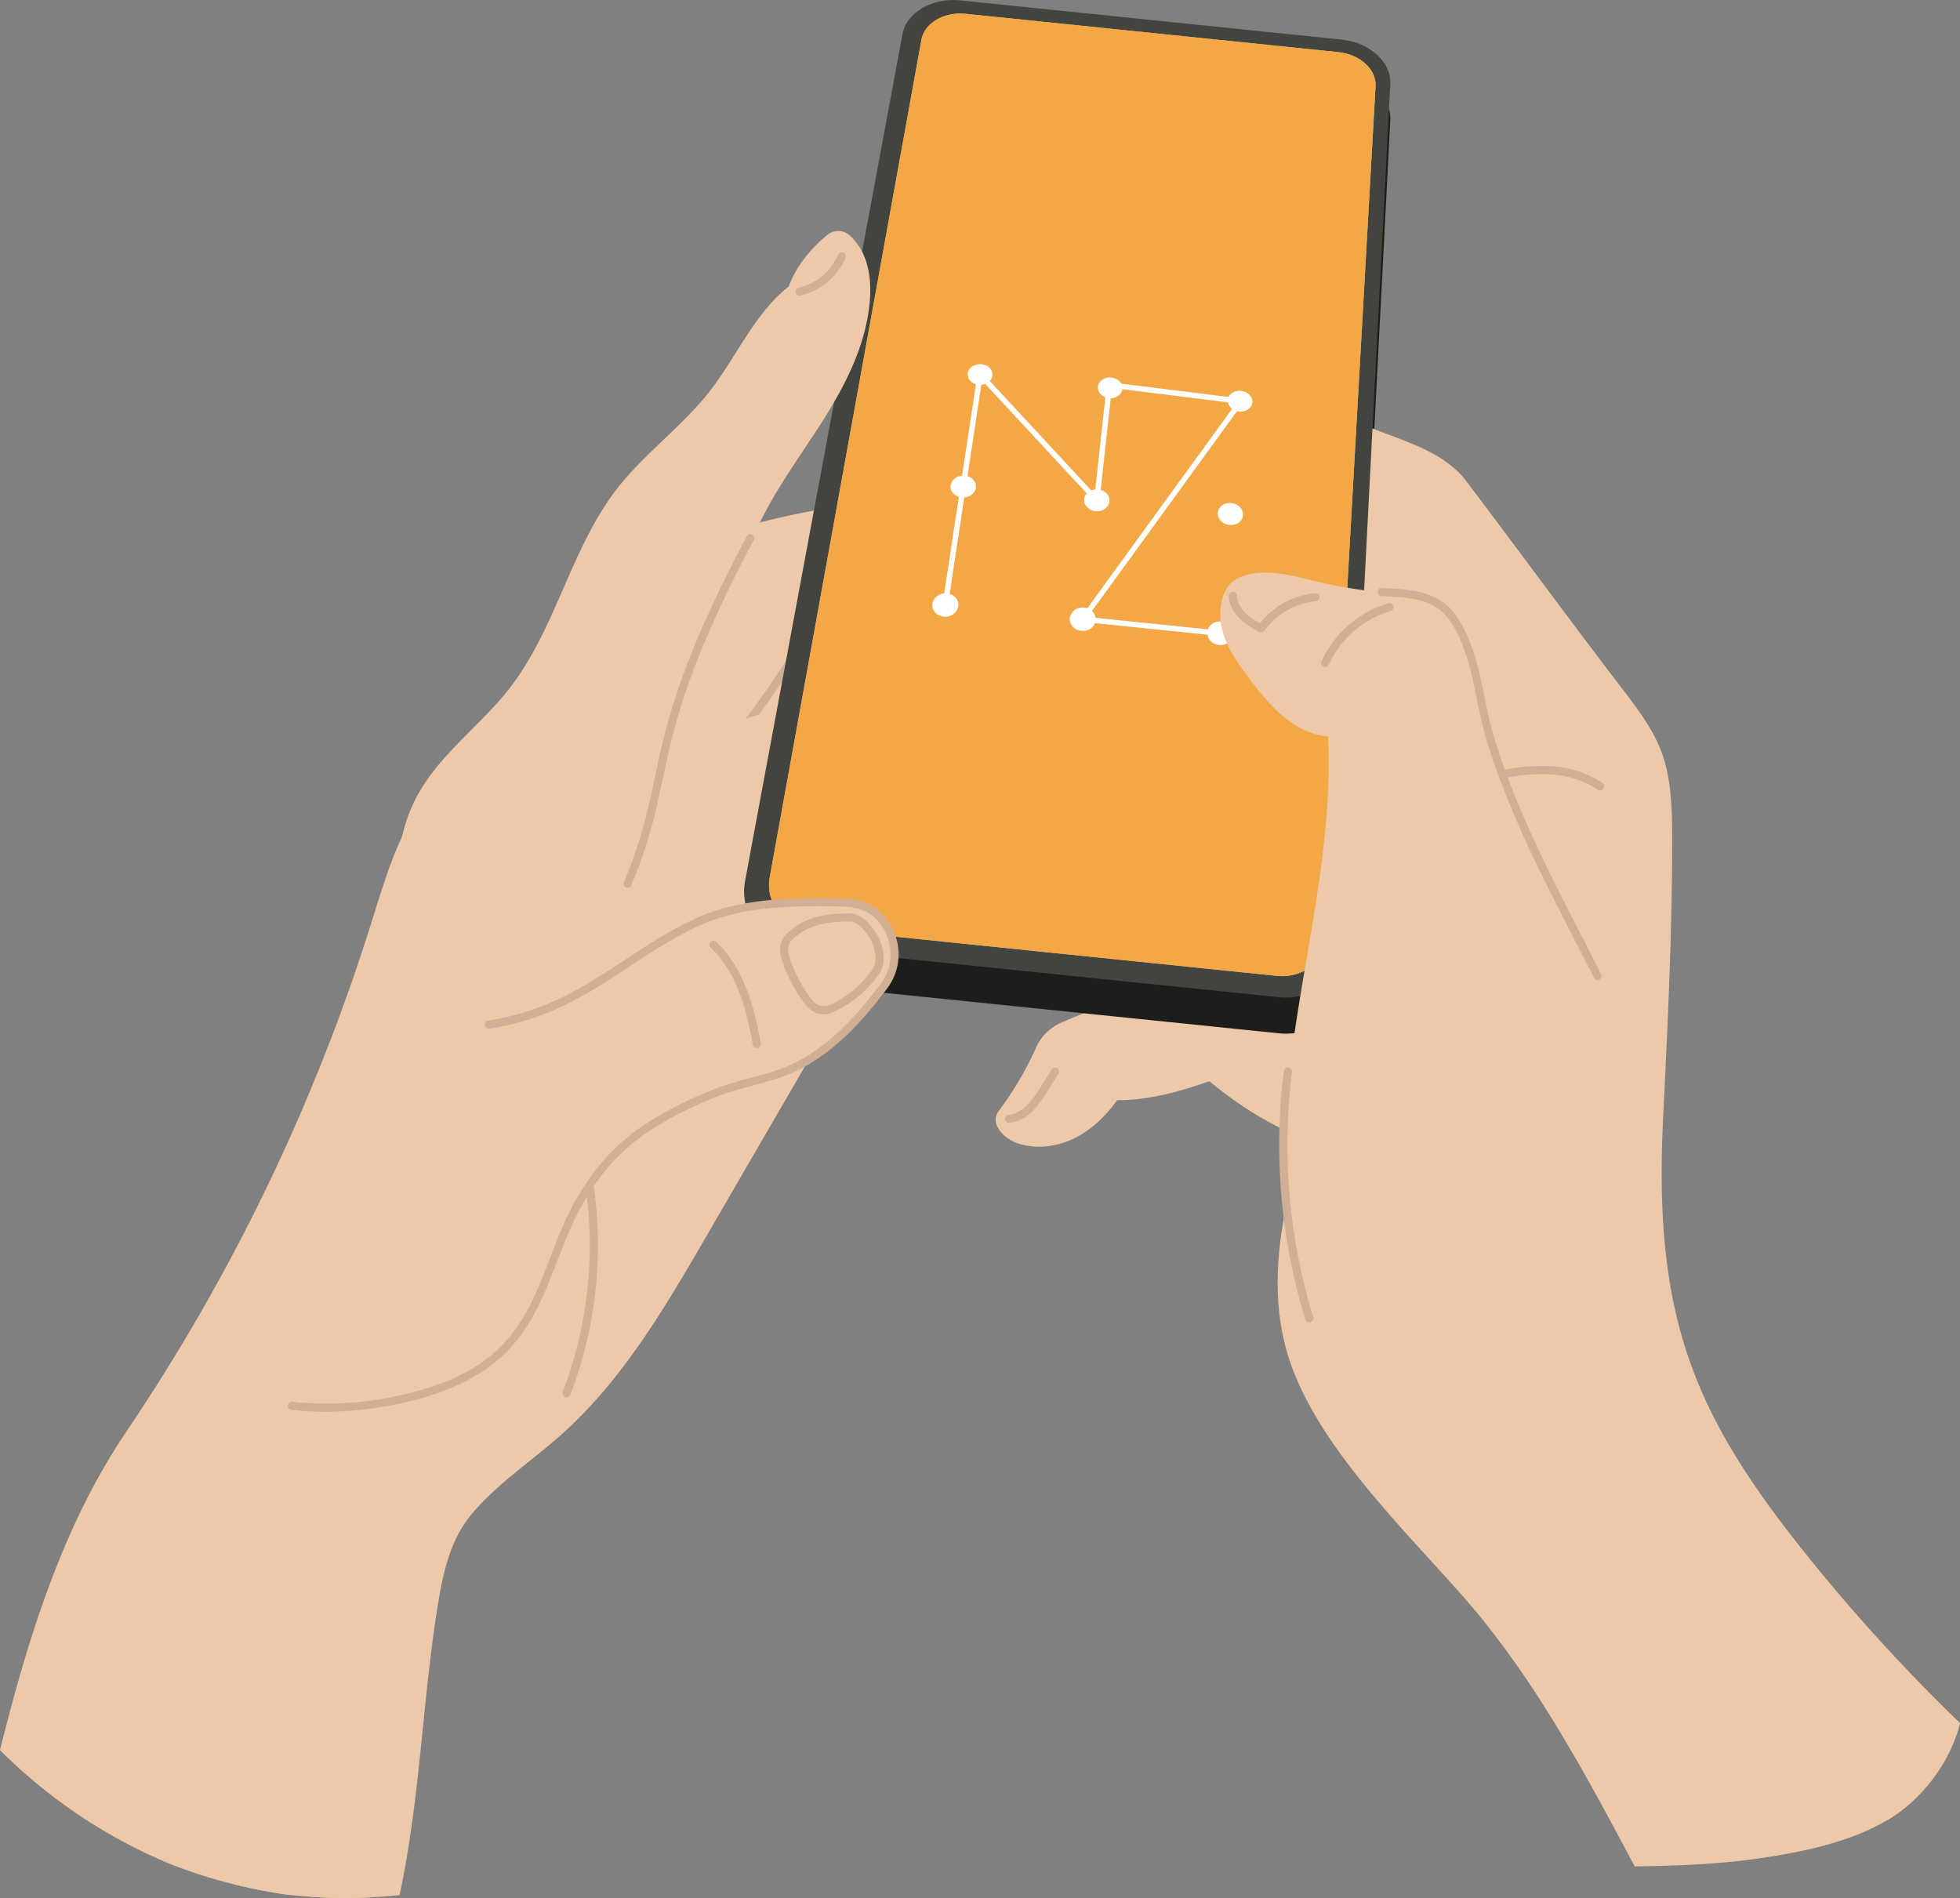 <svg id="Слой_1" data-name="Слой 1" xmlns="http://www.w3.org/2000/svg" viewBox="0 0 729.18 706.14"><rect x="0" y="0" width="729.18" height="706.14" fill="#808080" stroke="none"/><defs><style>.cls-1{fill:#edc8a9;}.cls-2{fill:#1d1d1b;}.cls-3{fill:#d1af95;}.cls-4{fill:#44443f;}.cls-5{fill:#bcbcbc;}.cls-6{fill:#f4a845;}.cls-7{fill:#fff;}</style></defs><path class="cls-1" d="M2793.74,1466.24c-21-.94-43.95-1.47-72.62-6.1a17,17,0,0,0-7,.37c-14.21,3.73-27.94,9.07-41.47,14.86a18.14,18.14,0,0,0-9.38,9.25,125,125,0,0,1-13.95,23.69,5.29,5.29,0,0,0-.75,5.2c1.36,3.27,4.6,5.73,8.14,6.88,6.81,2.21,14.43,1.14,20.83-2s11.69-8.34,15.86-14.15c11.52.13,23.48-3.22,34.33-7.06a135.08,135.08,0,0,0,48.42,26.2c4.57,1.39,8.55-3.75,11.68-7.36C2799,1503,2801.26,1481.64,2793.74,1466.24Z" transform="translate(-2277.79 -1094.93)"/><path class="cls-2" d="M2753.67,1479.37,2574.51,1461c-13.09-1.35-21.82-12.54-19.53-24.83L2613.56,1121c1.49-8,11.09-13.55,21.46-12.48l142,14.6c10.37,1.06,18.44,8.43,18,16.54l-16.52,319.46C2777.9,1471.57,2766.76,1480.71,2753.67,1479.37Z" transform="translate(-2277.79 -1094.93)"/><path class="cls-1" d="M2528.55,1299.75c-29.9,11.85-43.59,46-67.79,67.19-8.81,7.72-17.94,15.26-24.88,24.69-10.25,13.93-15,31-20.22,47.5A726.07,726.07,0,0,1,2325,1627.24c-24,35.49-36.71,76.84-47.22,118.81a195.32,195.32,0,0,0,58.7,40.38c12.4,5.56,28.51,10.37,46.43,13.15l.75.12c10.42.92,18,1.88,33,1.07,15.07-62.45-5.56-138.34,35.89-186.93a347.93,347.93,0,0,0,78.2-168.73c3.93-24.11,20.63-38.81,26.2-62.6,15.49-15.23,34.11-26.87,50.62-41s14.22-39.68,18.37-61A275,275,0,0,0,2528.55,1299.75Z" transform="translate(-2277.79 -1094.93)"/><path class="cls-3" d="M2544.34,1379.19a1.5,1.5,0,0,1-1.11-2.51c10.91-12,21.67-26.83,32.9-45.45a1.62,1.62,0,0,1,.71-.61,234.87,234.87,0,0,0,27.63-13.58,1.5,1.5,0,0,1,1.5,2.6,236.25,236.25,0,0,1-27.52,13.56c-11.24,18.59-22,33.48-33,45.5A1.48,1.48,0,0,1,2544.34,1379.19Z" transform="translate(-2277.79 -1094.93)"/><path class="cls-1" d="M2620.41,1348.34a283.85,283.85,0,0,0-94.88,26.14c-54.06,87.67-94,182.1-121.1,281.48-12.78,46.88-31,92.46-38.89,140.19,8.72,2.12,14.94,3,18.13,3.55a192.6,192.6,0,0,0,42.77.29c7.57-35.08,8.47-71.88,14.17-107.53,2-12.29,4.61-24.57,12.58-34.12,9.57-11.46,22.32-19.75,33.46-29.69,22.86-20.4,38.6-47.38,54-73.89,55.52-95.82,60.07-102.79,67.23-119.56C2619.51,1407.86,2623.23,1377.93,2620.41,1348.34Z" transform="translate(-2277.79 -1094.93)"/><path class="cls-1" d="M3007,1736a668.09,668.09,0,0,1-58.13-63.85c-41.25-51.66-56-87.74-52.34-161.4,1.69-34.56,3.38-69.13,3.37-103.73,0-28.44-3.35-36-18.44-55.66-19.95-26-38.39-51.29-58.16-77.42-7.13-9.42-19-13.59-30.09-17.76a407.87,407.87,0,0,1-68.75-33.65c-16.55,60.3-16.85,125.92,2.54,185.37,10.31,6.14,20.81,9.71,32.23,13.4,8.2,2.65,16.79,4.72,23.89,9.61s12.48,13.53,10.55,21.93c-6,26.3-22,41-30.58,66.58s-14,53.55-6.25,79.38c9.88,32.81,42.48,64.22,65.12,89.93,26.31,29.9,45.27,65.42,64,100.59,17.19-.28,33.05-.84,50-3.55,15-2.38,30.08-5.8,43.3-13.25S3003.35,1750.74,3007,1736Z" transform="translate(-2277.79 -1094.93)"/><path class="cls-4" d="M2753.67,1465.94l-179.16-18.42c-13.09-1.35-21.82-12.54-19.53-24.83l58.58-315.14c1.49-8,11.09-13.55,21.46-12.48l142,14.6c10.37,1.06,18.44,8.43,18,16.53l-16.52,319.47C2777.9,1458.13,2766.76,1467.28,2753.67,1465.94Z" transform="translate(-2277.79 -1094.93)"/><path class="cls-5" d="M2752.88,1458,2579,1440.15c-9.9-1-16.54-9.46-14.86-18.77l56.47-311.78c1.11-6.1,8.41-10.35,16.32-9.54l138.91,14.28c7.91.82,14.05,6.44,13.7,12.62l-17.8,315.76C2771.24,1452.15,2762.78,1459,2752.88,1458Z" transform="translate(-2277.79 -1094.93)"/><path class="cls-6" d="M2752.88,1458,2579,1440.15c-9.9-1-16.54-9.46-14.86-18.77l56.47-311.78c1.11-6.1,8.41-10.35,16.32-9.54l138.91,14.28c7.91.82,14.05,6.44,13.7,12.62l-17.8,315.76C2771.24,1452.15,2762.78,1459,2752.88,1458Z" transform="translate(-2277.79 -1094.93)"/><path class="cls-7" d="M2743.69,1244.66c-.17,2.13-2.37,3.66-4.9,3.4s-4.42-2.21-4.23-4.34,2.38-3.64,4.9-3.38S2743.87,1242.53,2743.69,1244.66Z" transform="translate(-2277.79 -1094.93)"/><path class="cls-7" d="M2681.12,1321a4.54,4.54,0,0,1,4.32,4.79,4.7,4.7,0,0,1-5.34,3.81,4.52,4.52,0,0,1-4.32-4.8A4.72,4.72,0,0,1,2681.12,1321Z" transform="translate(-2277.79 -1094.93)"/><path class="cls-7" d="M2686.32,1277c2.59.26,4.48,2.29,4.22,4.53s-2.58,3.86-5.18,3.59-4.48-2.31-4.21-4.55S2683.74,1276.72,2686.32,1277Z" transform="translate(-2277.79 -1094.93)"/><path class="cls-7" d="M2691.25,1235.39c2.51.26,4.35,2.18,4.11,4.3s-2.5,3.64-5,3.38-4.37-2.19-4.11-4.32S2688.73,1235.13,2691.25,1235.39Z" transform="translate(-2277.79 -1094.93)"/><path class="cls-7" d="M2630.13,1315.74c2.66.28,4.54,2.41,4.19,4.77a4.89,4.89,0,0,1-5.48,3.8c-2.68-.27-4.55-2.42-4.18-4.79A4.89,4.89,0,0,1,2630.13,1315.74Z" transform="translate(-2277.79 -1094.93)"/><path class="cls-7" d="M2636.76,1271.89c2.59.27,4.42,2.29,4.09,4.52s-2.71,3.85-5.31,3.58-4.43-2.3-4.08-4.54S2634.18,1271.63,2636.76,1271.89Z" transform="translate(-2277.79 -1094.93)"/><path class="cls-7" d="M2643,1230.43c2.51.26,4.3,2.18,4,4.29s-2.62,3.63-5.15,3.37-4.31-2.19-4-4.31S2640.52,1230.17,2643,1230.43Z" transform="translate(-2277.79 -1094.93)"/><path class="cls-7" d="M2732.1,1326.23a4.7,4.7,0,0,1,4.46,4.79,4.52,4.52,0,0,1-5.2,3.83,4.71,4.71,0,0,1-4.46-4.82A4.52,4.52,0,0,1,2732.1,1326.23Z" transform="translate(-2277.79 -1094.93)"/><path class="cls-7" d="M2735.88,1282.08c2.59.27,4.53,2.3,4.35,4.55s-2.45,3.87-5.05,3.6-4.54-2.31-4.34-4.56S2733.29,1281.82,2735.88,1282.08Z" transform="translate(-2277.79 -1094.93)"/><path class="cls-1" d="M2872.17,1458.07l-22.83-46.5c-4.15-8.46-8.31-16.93-11.62-25.75-6.62-17.6-9.65-36.06-15.46-53.74a23.61,23.61,0,0,0-20.67-16.11c-2.7-.21-5.42-.36-8.11-.58a168.2,168.2,0,0,1-25.63-4.07c-9.63-2.3-20-5.42-29.12-1.5-6.62,2.84-8,12.25-6.31,19.24s6.09,13,10.46,18.74c3.75,4.89,7.61,9.77,12.35,13.7s10.47,6.91,16.61,7.43c3.14,61.79-24.26,123.65-13.78,184.63,2.59,15.07,8.41,31,21.54,38.85,12.92,7.72,30.14,5.28,42.69-3s21.07-21.49,27.28-35.2C2863.5,1523.44,2887.05,1488.39,2872.17,1458.07Z" transform="translate(-2277.79 -1094.93)"/><path class="cls-3" d="M2747,1330.17a1.42,1.42,0,0,1-.61-.13c-5.3-2.37-11.47-7.31-11.41-13.39a1.49,1.49,0,0,1,1.5-1.49h0a1.51,1.51,0,0,1,1.49,1.51c0,4,4.11,7.85,8.56,10.12a29.57,29.57,0,0,1,20.54-11.16,1.5,1.5,0,0,1,.26,3,26.53,26.53,0,0,0-19.12,10.92A1.49,1.49,0,0,1,2747,1330.17Z" transform="translate(-2277.79 -1094.93)"/><path class="cls-1" d="M2386.4,1618a124.18,124.18,0,0,0,41.77-2.7c13-3,25.89-7.89,35.62-17,10.32-9.62,16.17-23,20.81-36.35s9.16-25.39,15.65-37.92c6.36-12.26,20.32-18.52,33.75-21.72s27.58-4.36,40-10.48c13.36-6.61,23.69-18,32.72-30a19.54,19.54,0,0,0,2.22-19.78c-1.86-4.11-4.62-7.58-8.69-9.48-3.45-1.6-7.37-1.81-11.18-1.86-17.63-.24-35.19,0-51.29,7.16-18.27,8.14-33.58,21.89-51.72,30.31a99.36,99.36,0,0,1-26.32,8c-15.46,2.45-32,1.39-45.9,8.54-18.15,9.31-21.39,34.12-27.14,53.69-6,20.47-10.78,41.62-9.9,62.93.16,3.8.52,7.67,2.06,11.16A9.41,9.41,0,0,0,2386.4,1618Z" transform="translate(-2277.79 -1094.93)"/><path class="cls-1" d="M2518.57,1376.51c22.09-26.16,28.32-62.6,44.87-92.83,6.84-12.49,15.41-23.87,22.79-36s13.63-25.47,15.06-39.75c.55-5.53.35-11.24-1.52-16.44a22.13,22.13,0,0,0-5.86-9,6.4,6.4,0,0,0-8.34-.17c-6.22,5.16-11.57,11.6-14.38,19.25-11.81,9.09-19,25-28,37.12-10.44,14.16-25.22,24.33-36,38.25-17,22.06-22.61,51.76-39.64,73.81-10.23,13.25-24.23,23.25-33,37.58a57.27,57.27,0,0,0-8.27,34.53c.5,6.5,2.12,13.13,6,18.24,5.12,6.69,13.66,9.93,21.9,9.85s16.21-3.15,23.45-7.22C2502.6,1429.76,2515,1405.56,2518.57,1376.51Z" transform="translate(-2277.79 -1094.93)"/><path class="cls-3" d="M2575.49,1204.92a1.5,1.5,0,0,1-.34-3,21.07,21.07,0,0,0,14.4-12.16,1.5,1.5,0,1,1,2.76,1.17,24.16,24.16,0,0,1-16.48,13.92A2,2,0,0,1,2575.49,1204.92Z" transform="translate(-2277.79 -1094.93)"/><path class="cls-3" d="M2653.29,1512.72a1.5,1.5,0,0,1-.19-3,12.4,12.4,0,0,0,7-3.82,39.82,39.82,0,0,0,5.15-7.06l3.75-6a1.5,1.5,0,1,1,2.55,1.59l-3.76,6a42.31,42.31,0,0,1-5.55,7.58,15.37,15.37,0,0,1-8.72,4.69Z" transform="translate(-2277.79 -1094.93)"/><path class="cls-3" d="M2584.36,1472.26a8.37,8.37,0,0,1-6.17-2.72c-4-4.36-8.79-13.69-10.07-19.58a8.31,8.31,0,0,1,2.46-7.74c5.61-5.3,12.34-7.47,23.24-7.47,5.06,0,8.76,5.28,10.52,8.42,2.25,4,3.2,10.3.56,14a41.54,41.54,0,0,1-17.41,14.43A8.13,8.13,0,0,1,2584.36,1472.26Zm9.46-34.51c-10.05,0-16.18,1.93-21.18,6.65a5.31,5.31,0,0,0-1.59,4.93c1.17,5.37,5.71,14.21,9.35,18.18a5.33,5.33,0,0,0,5.94,1.36,38.56,38.56,0,0,0,16.11-13.4h0c1.78-2.51,1.06-7.63-.73-10.83C2600.82,1443,2597.58,1437.75,2593.82,1437.75Z" transform="translate(-2277.79 -1094.93)"/><path class="cls-3" d="M2511.28,1425.23a1.5,1.5,0,0,1-1.38-2.08c6.56-15.62,9-27,11.52-39,4.22-19.83,9-42.3,34.18-89.67a1.49,1.49,0,0,1,2-.62,1.51,1.51,0,0,1,.63,2c-25,47-29.72,69.25-33.89,88.89-2.58,12.14-5,23.61-11.7,39.49A1.48,1.48,0,0,1,2511.28,1425.23Z" transform="translate(-2277.79 -1094.93)"/><path class="cls-3" d="M2872.17,1459.57a1.49,1.49,0,0,1-1.34-.82c-2.44-4.83-4.92-9.65-7.4-14.47-8.24-16-16.76-32.58-23.74-49.57-4.09-9.94-8.63-21.77-11.31-34.12-.4-1.84-.78-3.7-1.16-5.56-1.8-8.81-3.66-17.91-8-25.85-3.05-5.62-6.54-8.74-11.67-10.42-4.48-1.47-9.38-1.74-14.12-2l-1.66-.09a1.5,1.5,0,0,1-1.4-1.59,1.47,1.47,0,0,1,1.58-1.41l1.65.1c4.93.27,10,.56,14.88,2.15,5.85,1.92,10,5.57,13.38,11.84,4.52,8.34,6.42,17.66,8.27,26.67.37,1.86.75,3.7,1.15,5.54,2.63,12.11,7.12,23.79,11.15,33.61,6.94,16.87,15.43,33.38,23.64,49.34q3.72,7.23,7.41,14.49a1.5,1.5,0,0,1-.67,2A1.44,1.44,0,0,1,2872.17,1459.57Z" transform="translate(-2277.79 -1094.93)"/><path class="cls-3" d="M2764.86,1586.89a1.49,1.49,0,0,1-1.43-1.06,220.77,220.77,0,0,1-8-92.4,1.5,1.5,0,0,1,3,.37,218,218,0,0,0,7.93,91.15,1.49,1.49,0,0,1-1,1.87A1.31,1.31,0,0,1,2764.86,1586.89Z" transform="translate(-2277.79 -1094.93)"/><path class="cls-3" d="M2399.05,1620.17a113,113,0,0,1-12.83-.72,1.5,1.5,0,0,1,.35-3,122.39,122.39,0,0,0,41.26-2.68c15.28-3.49,26.71-8.91,34.94-16.59,10.09-9.4,14.73-21.46,19.65-34.24,2.8-7.26,5.69-14.76,9.66-21.68,7.51-13.06,16.06-22.11,27.73-29.33a142.34,142.34,0,0,1,26.2-12.7c3.7-1.34,7.52-2.36,11.21-3.33,5.64-1.5,11-2.91,16.07-5.44,14.15-7,24.63-19.48,32.19-29.57a18.08,18.08,0,0,0,2.06-18.27c-1.92-4.23-4.6-7.17-8-8.74s-7-1.67-10.57-1.72c-18.52-.25-35.12.1-50.66,7-9.26,4.12-17.93,9.83-26.33,15.35-8.07,5.31-16.42,10.8-25.36,15a101.21,101.21,0,0,1-26.73,8.15,1.5,1.5,0,0,1-.47-3,98.39,98.39,0,0,0,25.93-7.91c8.74-4.06,17-9.49,25-14.74,8.49-5.58,17.27-11.36,26.74-15.58,16.09-7.17,33.74-7.53,51.93-7.29,3.91.06,8,.25,11.8,2,4,1.87,7.2,5.31,9.42,10.21a21,21,0,0,1-2.39,21.3c-7.75,10.36-18.54,23.19-33.26,30.47-5.37,2.66-11.09,4.18-16.63,5.65-3.63,1-7.38,2-11,3.25a139.45,139.45,0,0,0-25.64,12.43c-11.22,7-19.46,15.67-26.71,28.27-3.86,6.72-6.71,14.12-9.46,21.27-4.82,12.53-9.81,25.48-20.41,35.36-8.62,8-20.5,13.71-36.31,17.32A132.35,132.35,0,0,1,2399.05,1620.17Z" transform="translate(-2277.79 -1094.93)"/><path class="cls-3" d="M2488.58,1614.75a1.42,1.42,0,0,1-.53-.1,1.5,1.5,0,0,1-.87-1.94,153.16,153.16,0,0,0,8.6-75.34,1.5,1.5,0,0,1,3-.41,156.15,156.15,0,0,1-8.77,76.82A1.49,1.49,0,0,1,2488.58,1614.75Z" transform="translate(-2277.79 -1094.93)"/><path class="cls-3" d="M2559.31,1484.85a1.5,1.5,0,0,1-1.48-1.24c-2-11.79-5.58-26.54-15.58-36.06a1.5,1.5,0,1,1,2.07-2.17c10.64,10.13,14.39,25.48,16.47,37.72a1.5,1.5,0,0,1-1.23,1.73A1.06,1.06,0,0,1,2559.31,1484.85Z" transform="translate(-2277.79 -1094.93)"/><path class="cls-3" d="M2770.8,1343.09a1.5,1.5,0,0,1-1.37-2.12,39.94,39.94,0,0,1,24.84-21.58,1.5,1.5,0,1,1,.84,2.88,36.92,36.92,0,0,0-23,19.94A1.5,1.5,0,0,1,2770.8,1343.09Z" transform="translate(-2277.79 -1094.93)"/><path class="cls-3" d="M2873.1,1389a1.47,1.47,0,0,1-.85-.26,34.82,34.82,0,0,0-16.87-5.64,64.7,64.7,0,0,0-18.24,1.4,1.5,1.5,0,1,1-.59-3,68.3,68.3,0,0,1,19.07-1.44,37.91,37.91,0,0,1,18.33,6.16,1.49,1.49,0,0,1,.38,2.08A1.48,1.48,0,0,1,2873.1,1389Z" transform="translate(-2277.79 -1094.93)"/><path class="cls-7" d="M2731.75,1331.54h-.11l-51.14-5.25a1,1,0,0,1-.7-1.58l57.85-79.72-46.21-5.74-4.6,41.92a1,1,0,0,1-1.73.57l-42-45.27-12.67,83.72a1,1,0,1,1-2-.3l13-85.77a1,1,0,0,1,1.72-.53l41.9,45.19,4.48-40.76a1,1,0,0,1,1.11-.88l48.9,6.08a1,1,0,0,1,.79.59,1,1,0,0,1-.11,1l-57.82,79.68,49.41,5.07a1,1,0,0,1-.1,2Z" transform="translate(-2277.79 -1094.93)"/></svg>
